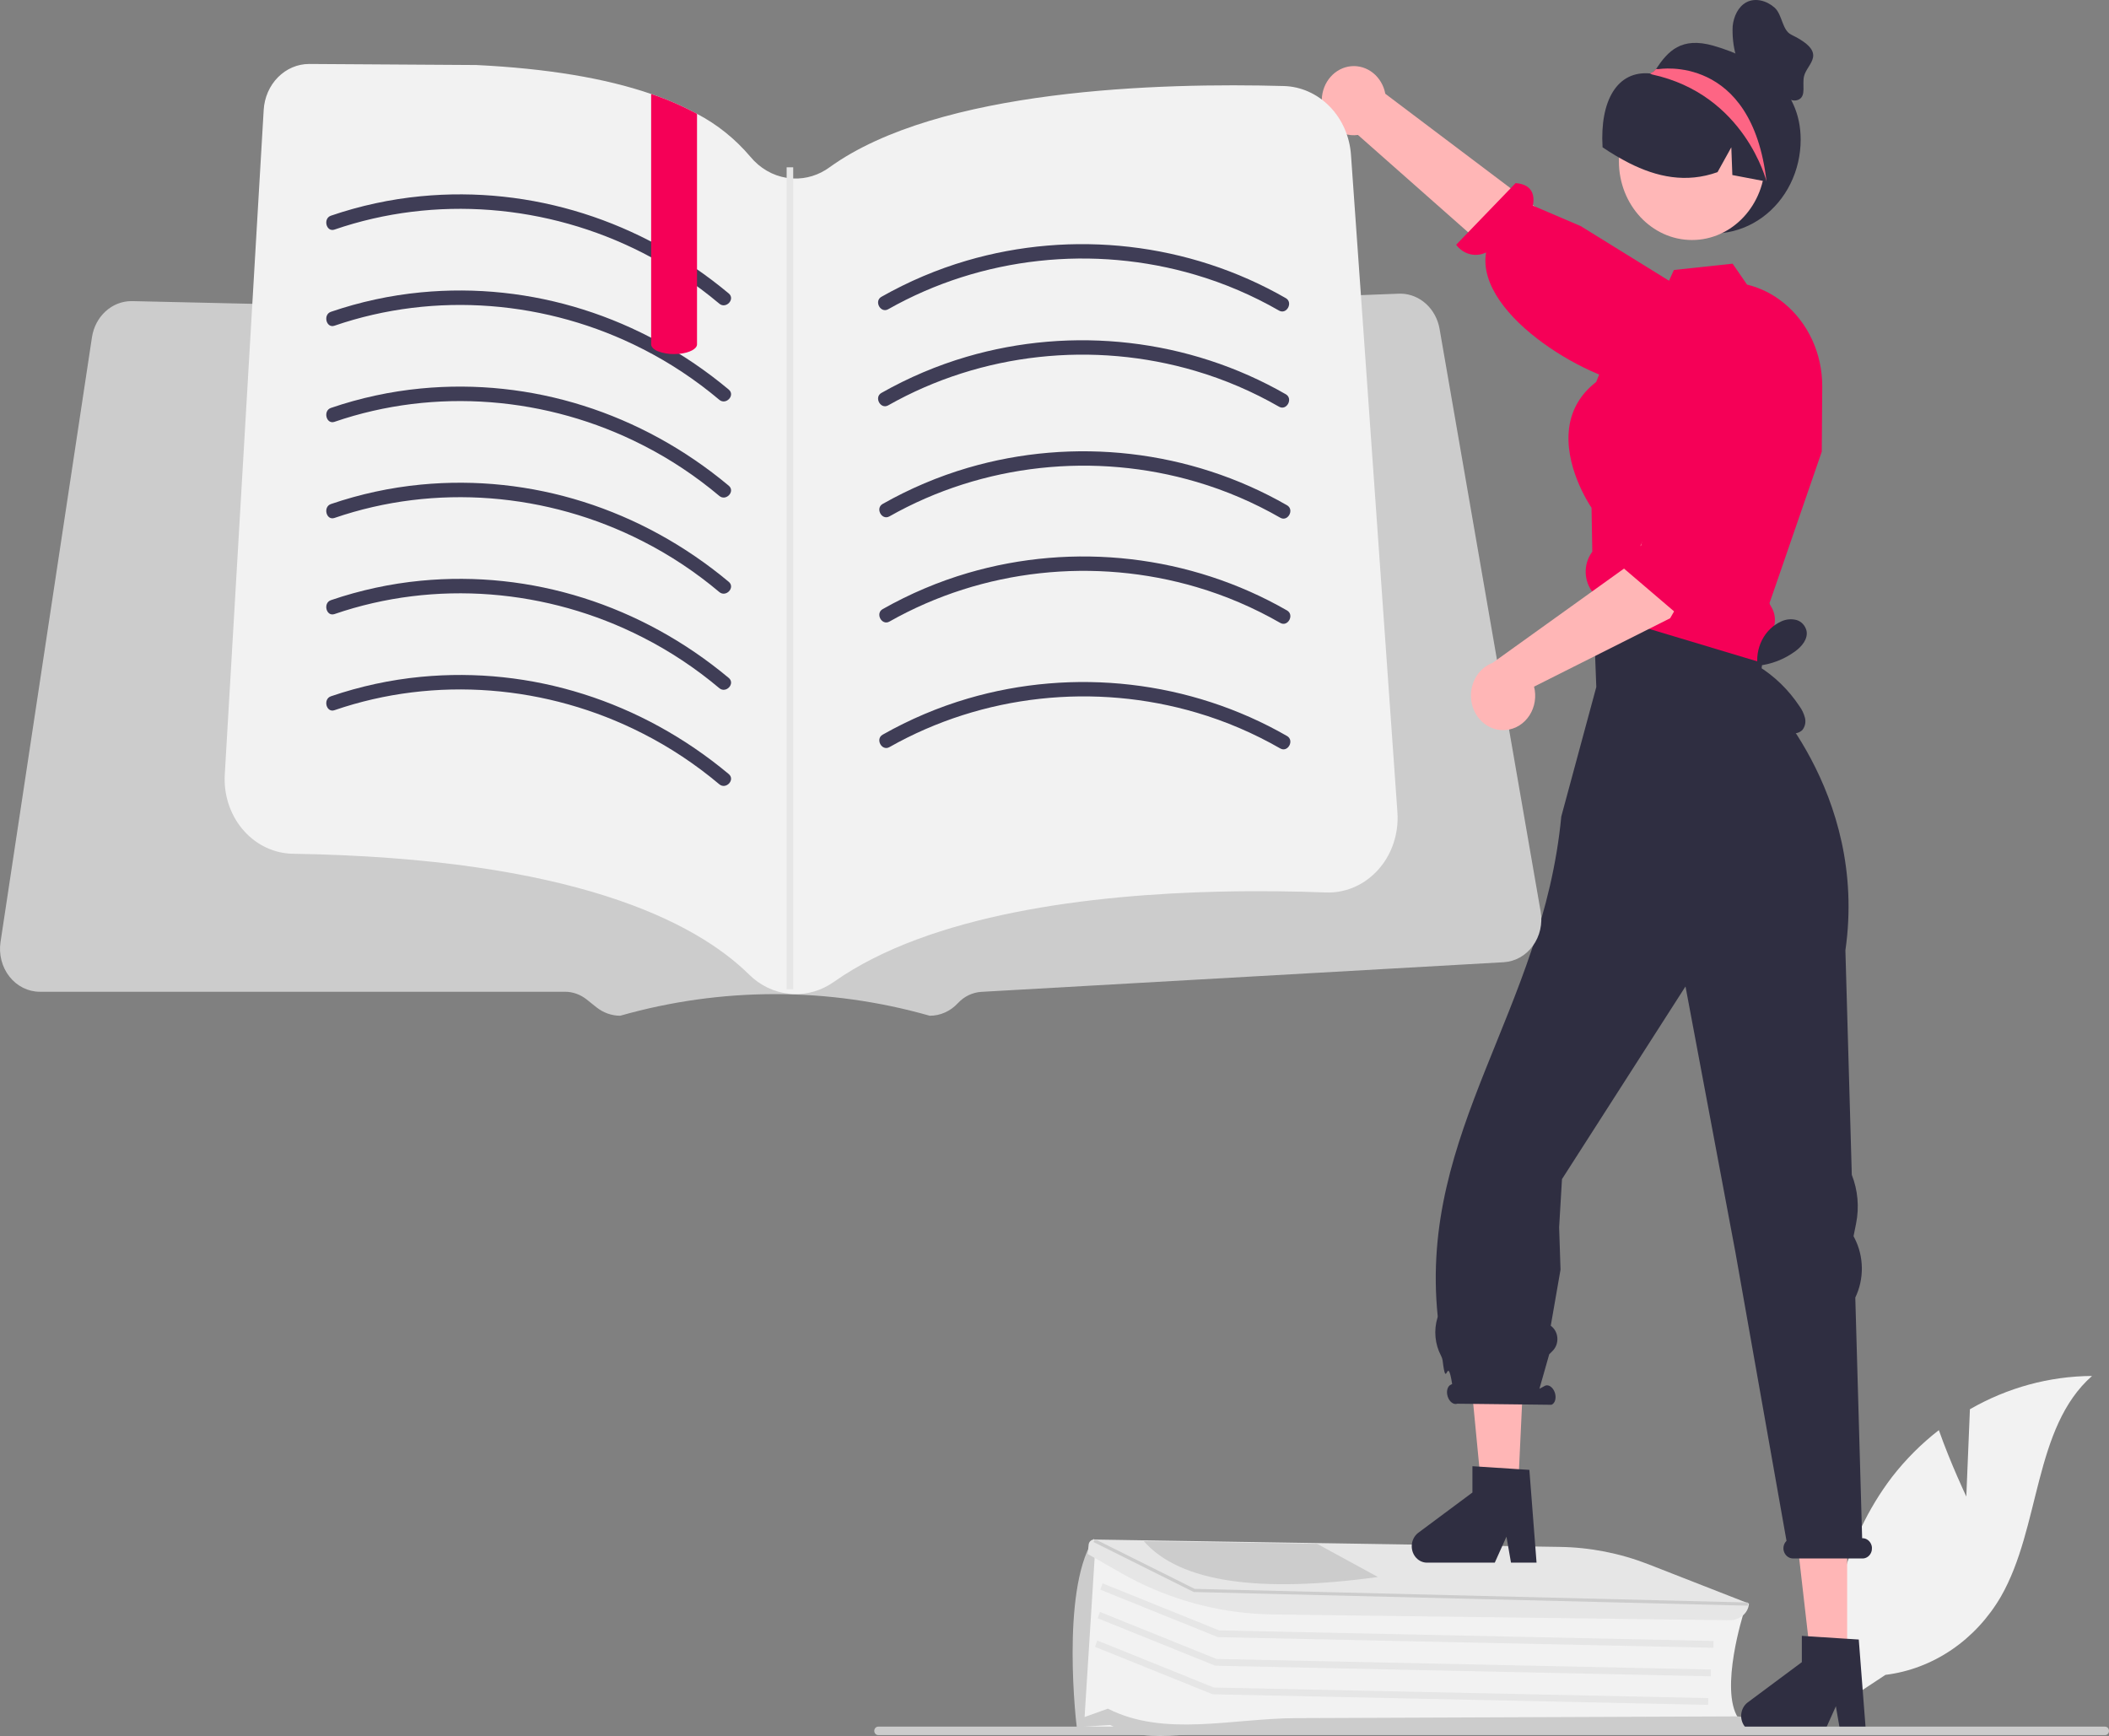 <svg width="543" height="447" viewBox="0 0 543 447" fill="none" xmlns="http://www.w3.org/2000/svg">
<rect x="0" y="0" width="543" height="447" fill="#808080" stroke="none"/>
<g clip-path="url(#clip0_5_141)">
<path d="M506.263 385.332L507.191 362.861C516.867 357.293 527.659 354.351 538.631 354.293C523.531 367.584 525.418 393.207 515.181 411.081C511.948 416.63 507.597 421.324 502.451 424.816C497.304 428.308 491.494 430.509 485.45 431.254L472.814 439.584C471.08 429.177 471.462 418.488 473.934 408.255C476.406 398.022 480.909 388.488 487.133 380.309C490.667 375.758 494.719 371.704 499.194 368.243C502.22 376.835 506.263 385.332 506.263 385.332Z" fill="#F2F2F2"/>
<path d="M314.647 445.178C308.211 444.685 306.533 446.052 296.795 445.178H278.944L281.266 399.18L309.37 411.305L449.031 414.997L448.949 415.252C448.886 415.448 442.685 434.977 447.532 442.372L447.733 442.678L447.341 442.682L319.224 443.947C317.825 443.961 316.035 445.284 314.647 445.178Z" fill="#F2F2F2"/>
<path d="M321.891 445.779C309.459 444.827 296.585 450.031 285.841 444.156L277.252 444.716L277.227 444.638C277.161 444.425 273.103 410.053 281.306 396.726L281.667 396.139L281.949 399.296L279.245 442.113L285.238 439.96C299.793 447.336 317.103 442.464 333.762 442.396L447.133 441.945C449.508 441.937 451.486 443.684 451.549 445.841L451.555 446.051L328.739 446.041C326.449 446.041 324.166 445.954 321.891 445.779Z" fill="#CCCCCC"/>
<path d="M441.157 424.273L313.576 421.543L313.445 421.491L283.302 409.327L283.872 407.691L313.885 419.803L441.189 422.526L441.157 424.273Z" fill="#E6E6E6"/>
<path d="M440.476 431.629L312.895 428.899L312.765 428.846L282.621 416.683L283.191 415.047L313.205 427.158L440.509 429.882L440.476 431.629Z" fill="#E6E6E6"/>
<path d="M439.795 438.985L312.214 436.254L312.084 436.202L281.94 424.038L282.51 422.401L312.524 434.514L439.828 437.238L439.795 438.985Z" fill="#E6E6E6"/>
<path d="M322.773 415.472C310.944 414.611 299.411 411.107 288.908 405.184L280.065 400.134L280.296 397.637C280.361 397.271 280.549 396.943 280.824 396.717C281.099 396.491 281.443 396.382 281.788 396.412L282.569 396.423L401.55 398.308C409.337 398.412 417.053 399.92 424.378 402.769L450.302 412.903L450.288 413.05C450.071 415.402 447.868 417.219 445.273 417.187L328.073 415.708C326.3 415.686 324.533 415.607 322.773 415.472Z" fill="#E6E6E6"/>
<path d="M450.053 413.443L450.026 413.442L307.346 409.921L307.247 409.873L281.523 397.046L281.784 396.617L282.565 396.628L307.585 409.109L448.942 412.593L450.075 412.622L450.053 413.443Z" fill="#CCCCCC"/>
<path d="M339.132 397.525L337.321 397.497L296.43 396.846L294.493 396.817C303.835 407.527 324.494 410.206 354.774 406.057L339.132 397.525Z" fill="#CCCCCC"/>
<path d="M454.096 141.374L456.591 147.621L452.514 169.809L410.923 163.583L411.255 136.527L412.09 130.602L454.096 141.374Z" fill="#FFB6B6"/>
<path d="M475.584 428.928H466.408L462.041 390.821H475.584V428.928Z" fill="#FFB6B6"/>
<path d="M448.29 441.825C448.291 442.944 448.704 444.017 449.439 444.808C450.174 445.6 451.171 446.045 452.211 446.045H469.667L472.676 439.358L473.845 446.045H480.425L478.575 422.157L475.584 421.969L465.535 421.325L463.916 421.216V427.983L449.984 438.347C449.461 438.736 449.034 439.255 448.739 439.861C448.444 440.467 448.29 441.141 448.29 441.825Z" fill="#2F2E41"/>
<path d="M390.773 385.243H381.597L376.2 329.142L393.441 328.033L390.773 385.243Z" fill="#FFB6B6"/>
<path d="M363.479 398.141C363.48 399.26 363.893 400.333 364.628 401.124C365.363 401.915 366.36 402.361 367.399 402.361H384.856L387.865 395.673L389.034 402.361H395.613L393.764 378.473L391.095 378.305L380.871 377.641L379.104 377.532V384.299L365.172 394.663C364.65 395.052 364.223 395.571 363.928 396.177C363.633 396.783 363.479 397.457 363.479 398.141Z" fill="#2F2E41"/>
<path d="M479.479 396.066H479.443L477.679 334.106C478.821 331.734 479.4 329.095 479.366 326.424C479.331 323.753 478.684 321.132 477.481 318.796L477.229 318.303L477.884 315.034C478.725 310.833 478.339 306.455 476.778 302.5L475.132 244.703C481.014 203.662 452.984 176.897 452.984 176.897L455.56 155.387L410.224 156.496L410.996 176.897L401.981 210.244C397.237 260.009 365.308 291.288 370.161 338.877C370.171 339.014 370.153 339.151 370.106 339.279C369.614 340.891 369.44 342.597 369.597 344.285C369.754 345.974 370.238 347.608 371.018 349.083C371.22 349.46 371.358 349.872 371.428 350.3C372.428 358.643 372.558 348.09 373.883 356.359L373.625 356.499C372.697 356.844 372.299 358.229 372.736 359.592C373.173 360.955 374.279 361.78 375.208 361.435L399.443 361.714C400.371 361.369 400.77 359.984 400.333 358.621C399.896 357.258 398.789 356.433 397.861 356.778L396.353 357.599L398.875 348.713L399.76 347.824C400.183 347.398 400.512 346.875 400.721 346.293C400.93 345.711 401.015 345.086 400.968 344.464C400.921 343.842 400.744 343.239 400.45 342.701C400.156 342.163 399.753 341.704 399.271 341.357L401.784 326.918L401.427 315.997L402.162 303.607L433.962 253.995L446.827 322.525L459.969 396.756C459.662 397.054 459.432 397.431 459.3 397.852C459.168 398.274 459.139 398.724 459.215 399.161C459.336 399.771 459.65 400.317 460.104 400.706C460.558 401.094 461.123 401.3 461.703 401.288H479.543C479.917 401.288 480.286 401.194 480.621 401.015C480.956 400.836 481.248 400.576 481.475 400.256C481.701 399.935 481.856 399.563 481.927 399.167C481.997 398.772 481.983 398.364 481.883 397.976C481.733 397.418 481.416 396.928 480.981 396.583C480.547 396.238 480.019 396.056 479.479 396.066Z" fill="#2F2E41"/>
<path d="M463.614 35.944C463.615 39.899 462.715 43.795 460.991 47.289C459.268 50.783 456.774 53.767 453.729 55.981C450.684 58.195 447.181 59.57 443.528 59.986C439.874 60.402 436.181 59.846 432.774 58.366C429.366 56.887 426.348 54.529 423.984 51.501C421.62 48.472 419.983 44.865 419.217 40.996C418.45 37.127 418.577 33.115 419.586 29.311C420.596 25.508 422.457 22.029 425.007 19.181L425.115 19.065C425.294 18.862 425.474 18.659 425.663 18.466C425.664 18.466 425.665 18.465 425.666 18.465C425.667 18.464 425.668 18.464 425.669 18.463C425.67 18.462 425.67 18.461 425.671 18.46C425.671 18.458 425.672 18.457 425.672 18.456C425.929 18.253 426.167 18.024 426.381 17.77C429.411 13.211 432.846 9.388 441.168 11.776C453.149 15.214 463.614 22.593 463.614 35.944Z" fill="#2F2E41"/>
<path d="M340.314 25.598C340.263 26.891 340.476 28.18 340.938 29.375C341.4 30.57 342.1 31.641 342.988 32.513C343.876 33.385 344.931 34.037 346.078 34.423C347.225 34.808 348.437 34.918 349.628 34.745L407.515 85.896L416.357 69.163L356.676 24.145C356.273 22.01 355.157 20.108 353.539 18.8C351.92 17.491 349.913 16.867 347.896 17.047C345.879 17.226 343.993 18.195 342.596 19.771C341.198 21.347 340.386 23.42 340.314 25.598V25.598Z" fill="#FFB6B6"/>
<path d="M431.958 100.981C431.958 100.981 431.94 99.139 422.738 99.21C411.315 99.298 379.856 81.641 382.608 65.012C381.302 65.647 379.836 65.797 378.442 65.437C377.048 65.077 375.805 64.228 374.908 63.023L390.223 47.147C395.029 47.497 395.078 50.959 394.666 52.947L406.974 58.213L439.032 78.043L433.371 97.962L431.958 100.981Z" fill="#F50057"/>
<path d="M435.638 61.8C446.033 61.8 454.46 52.727 454.46 41.535C454.46 30.343 446.033 21.27 435.638 21.27C425.243 21.27 416.816 30.343 416.816 41.535C416.816 52.727 425.243 61.8 435.638 61.8Z" fill="#FFB7B7"/>
<path d="M409.769 142.333C408.73 143.827 408.199 145.66 408.266 147.526C408.333 149.391 408.994 151.175 410.138 152.578C410.147 153.173 410.23 153.747 411.012 155.877C411.114 156.084 411.234 156.28 411.371 156.462C411.396 156.507 411.424 156.55 411.453 156.591C412.277 157.738 413.423 158.569 414.72 158.959L449.174 169.313L453.729 170.68L454.529 170.918L454.971 164.22C455.996 163.306 456.682 162.027 456.907 160.615C457.131 159.203 456.879 157.751 456.195 156.521L455.56 155.392L459.259 144.681L459.618 143.621L469.051 116.285L469.06 114.462L469.078 112.579L469.17 99.441C469.175 95.3 468.288 91.215 466.579 87.505C464.871 83.795 462.388 80.562 459.324 78.059C456.533 75.763 453.316 74.141 449.891 73.303L449.818 73.294L446.091 67.894L430.972 69.519L429.72 72.283L428.202 75.612L417.242 82.637L413.496 92.01L410.966 98.351C407.046 101.383 404.708 105.277 404.036 109.914C402.601 119.763 409.006 129.621 409.769 130.751L409.963 142.056L409.769 142.333Z" fill="#F50057"/>
<path d="M455.336 46.848C455.165 46.819 454.995 46.78 454.824 46.751C451.888 46.19 448.952 45.639 446.025 45.069L445.756 37.925L442.21 44.325C434.12 47.215 426.551 45.581 419.432 41.976C417.083 40.775 414.804 39.423 412.608 37.925C411.885 25.843 416.421 18.109 424.863 18.92C425.172 18.95 425.393 18.611 425.663 18.466C425.664 18.466 425.665 18.465 425.666 18.465C425.667 18.464 425.668 18.464 425.669 18.463C425.67 18.462 425.67 18.461 425.671 18.46C425.671 18.458 425.671 18.457 425.671 18.456C426.129 18.224 426.596 18.002 427.063 17.799C430.718 16.261 434.704 15.871 438.556 16.675C442.409 17.48 445.97 19.445 448.827 22.342C454.573 28.249 457.159 38.003 455.336 46.848Z" fill="#2F2E41"/>
<path d="M454.824 46.751C454.824 46.751 449.249 24.343 425.348 19.171C425.321 19.162 425.232 19.123 425.115 19.065C425.043 19.017 424.953 18.968 424.863 18.92C425.133 18.756 425.393 18.611 425.663 18.466C425.664 18.466 425.665 18.465 425.666 18.465C425.667 18.464 425.668 18.464 425.669 18.463C425.67 18.462 425.67 18.461 425.671 18.46C425.671 18.458 425.672 18.457 425.672 18.456C425.905 18.224 426.138 17.992 426.381 17.77L427.063 17.799C427.063 17.799 451.044 13.71 454.824 46.751Z" fill="#FD6584"/>
<path d="M464.019 188.006C463.576 188.413 463.038 188.682 462.463 188.782C461.889 188.882 461.299 188.81 460.76 188.574C459.687 188.084 458.734 187.333 457.975 186.381C454.879 182.884 452.667 178.591 451.55 173.912L452.583 171.935C452.177 169.496 452.559 166.981 453.664 164.808C454.768 162.635 456.53 160.933 458.657 159.987C459.867 159.434 461.208 159.309 462.489 159.628C463.124 159.798 463.704 160.149 464.169 160.645C464.634 161.141 464.965 161.762 465.129 162.444C465.527 164.56 463.89 166.47 462.233 167.684C459.345 169.795 456.007 171.081 452.531 171.422C456.782 174.002 460.458 177.553 463.298 181.826C463.955 182.717 464.439 183.741 464.723 184.837C464.859 185.387 464.866 185.964 464.743 186.517C464.62 187.071 464.371 187.582 464.019 188.006Z" fill="#2F2E41"/>
<path d="M226.107 446.765H541.988C542.256 446.765 542.514 446.65 542.704 446.446C542.893 446.241 543 445.964 543 445.675C543 445.386 542.893 445.109 542.704 444.905C542.514 444.7 542.256 444.586 541.988 444.586H226.107C225.839 444.586 225.582 444.7 225.392 444.905C225.202 445.109 225.095 445.386 225.095 445.675C225.095 445.964 225.202 446.241 225.392 446.446C225.582 446.65 225.839 446.765 226.107 446.765Z" fill="#CCCCCC"/>
<path d="M309.999 166.671V167.241C308.861 165.805 307.7 164.382 306.551 162.959C306.068 162.365 305.585 161.771 305.102 161.177C303.056 158.677 300.999 156.186 298.93 153.703C296.85 151.228 294.77 148.753 292.666 146.29C292.161 145.696 291.655 145.102 291.138 144.508C290.724 144.009 290.274 143.545 289.793 143.122C289.308 142.687 288.75 142.355 288.149 142.144C287.459 141.938 286.73 141.93 286.035 142.12C285.242 142.318 284.483 142.627 283.713 142.887C282.92 143.172 282.138 143.444 281.345 143.716C279.759 144.273 278.185 144.83 276.599 145.387C276.579 145.395 276.559 145.399 276.538 145.399C276.518 145.399 276.497 145.394 276.478 145.386C276.459 145.377 276.442 145.365 276.428 145.349C276.413 145.333 276.402 145.314 276.394 145.294L276.392 145.288C276.383 145.264 276.379 145.239 276.38 145.214C276.381 145.188 276.387 145.163 276.398 145.141C276.409 145.119 276.424 145.099 276.443 145.084C276.462 145.068 276.484 145.058 276.507 145.053C276.898 144.916 277.3 144.78 277.702 144.644C279.3 144.075 280.886 143.518 282.483 142.961C283.276 142.677 284.069 142.404 284.862 142.132C285.598 141.831 286.375 141.664 287.161 141.637C288.445 141.737 289.649 142.345 290.54 143.345C291.034 143.84 291.483 144.36 291.931 144.892C292.46 145.51 292.988 146.129 293.517 146.748C295.643 149.248 297.754 151.756 299.85 154.272C301.953 156.796 304.037 159.325 306.102 161.858C306.252 162.043 306.401 162.229 306.55 162.415C307.711 163.825 308.849 165.248 309.999 166.671Z" fill="white"/>
<path d="M289.615 145.402C289.18 144.8 288.602 144.337 287.941 144.063L287.287 144.088C292.417 152.682 299.138 160.045 307.029 165.718C301.224 158.946 295.419 152.174 289.615 145.402Z" fill="white"/>
<path d="M396.669 234.719L370.631 84.612C370.186 82.137 368.973 79.899 367.191 78.265C365.409 76.63 363.164 75.695 360.824 75.615C360.614 75.61 360.403 75.61 360.193 75.615L342.456 76.3L340.547 76.375L331.694 76.718L329.785 76.788L324.091 77.01L209.273 81.448C209.1 81.458 208.922 81.458 208.749 81.453L183.021 80.874L173.499 80.662L173.195 80.657L166.167 80.496L104.931 79.126L88.696 78.758L80.69 78.582L78.772 78.536L69.644 78.335L67.73 78.29L58.391 78.083L56.477 78.038L46.217 77.806L44.607 77.771L35.456 77.564L34.01 77.534H33.799C31.37 77.544 29.022 78.48 27.171 80.174C25.32 81.868 24.085 84.213 23.684 86.793L0.135 242.557C-0.104 244.135 -0.021 245.75 0.377 247.29C0.775 248.83 1.479 250.259 2.441 251.477C3.402 252.695 4.599 253.674 5.946 254.345C7.294 255.016 8.761 255.363 10.246 255.363H145.482C147.473 255.369 149.41 256.057 151.013 257.328L153.577 259.373C155.344 260.773 157.479 261.532 159.673 261.539C185.792 254.117 213.253 254.117 239.372 261.539C240.719 261.543 242.053 261.259 243.297 260.704C244.541 260.148 245.67 259.333 246.62 258.305C248.243 256.557 250.41 255.518 252.702 255.388L387.133 247.761C388.591 247.679 390.016 247.263 391.312 246.539C392.608 245.816 393.746 244.803 394.649 243.568C395.552 242.333 396.199 240.905 396.547 239.379C396.896 237.852 396.937 236.264 396.669 234.719V234.719Z" fill="#CCCCCC"/>
<path d="M359.829 211.311C359.656 216.398 357.615 221.202 354.153 224.669C350.691 228.136 346.093 229.981 341.368 229.798C333.562 229.501 324.247 229.352 314.136 229.58C281.118 230.34 239.637 235.232 214.685 252.828C211.549 255.045 207.843 256.139 204.096 255.956C203.82 255.939 203.552 255.921 203.276 255.895C199.391 255.512 195.73 253.766 192.857 250.924C179.111 237.382 147.587 220.983 75.425 219.829C75.124 219.829 74.832 219.812 74.54 219.794C72.203 219.636 69.918 218.983 67.815 217.873C65.712 216.764 63.833 215.218 62.285 213.326C60.737 211.434 59.551 209.232 58.794 206.846C58.037 204.46 57.724 201.936 57.873 199.42L64.965 78.232L66.028 60.068L67.894 28.292C68.083 25.092 69.395 22.089 71.566 19.894C73.736 17.698 76.601 16.474 79.579 16.471H79.652L122.643 16.742C140.754 17.625 155.755 20.109 167.646 24.195C171.707 25.551 175.659 27.263 179.46 29.314C184.653 32.025 189.318 35.776 193.206 40.367C195.628 43.299 198.932 45.22 202.538 45.792C203.097 45.882 203.661 45.938 204.226 45.958C207.551 46.106 210.832 45.095 213.582 43.075C241.666 22.814 298.897 21.277 330.503 22.15C334.923 22.261 339.147 24.14 342.351 27.42C345.555 30.7 347.51 35.147 347.836 39.895L349.118 57.971L350.392 75.995L357.743 180.164L359.788 209.144C359.838 209.865 359.852 210.588 359.829 211.311Z" fill="#F2F2F2"/>
<path d="M86.12 59.115C112.027 50.216 140.93 52.572 165.473 65.11C172.476 68.668 179.09 73.054 185.193 78.187C186.919 79.645 189.376 77.036 187.631 75.562C165.088 56.736 136.764 47.793 108.348 50.529C100.487 51.286 92.726 52.965 85.203 55.536C83.097 56.259 83.997 59.845 86.12 59.115H86.12Z" fill="#3F3D56"/>
<path d="M228.678 79.627C252.765 65.996 281.608 63.023 307.797 70.761C315.263 72.961 322.479 76.05 329.31 79.97C331.267 81.095 333.011 77.891 331.051 76.765C306.091 62.425 276.129 59.124 248.872 67.117C241.268 69.351 233.913 72.471 226.938 76.421C224.973 77.533 226.714 80.739 228.678 79.627Z" fill="#3F3D56"/>
<path d="M228.678 104.377C252.765 90.745 281.608 87.773 307.797 95.51C315.264 97.711 322.479 100.8 329.31 104.72C331.267 105.845 333.011 102.641 331.051 101.515C306.091 87.175 276.129 83.874 248.872 91.867C241.268 94.101 233.913 97.221 226.938 101.171C224.973 102.283 226.714 105.488 228.678 104.377L228.678 104.377Z" fill="#3F3D56"/>
<path d="M228.997 132.963C253.084 119.332 281.927 116.36 308.116 124.097C315.582 126.298 322.798 129.387 329.629 133.307C331.586 134.431 333.33 131.228 331.369 130.101C306.409 115.761 276.447 112.46 249.191 120.454C241.587 122.688 234.232 125.808 227.256 129.758C225.292 130.87 227.032 134.075 228.997 132.963L228.997 132.963Z" fill="#3F3D56"/>
<path d="M228.997 160.048C253.084 146.416 281.927 143.444 308.116 151.181C315.582 153.382 322.798 156.471 329.629 160.391C331.586 161.515 333.33 158.312 331.369 157.185C306.409 142.846 276.447 139.544 249.191 147.538C241.587 149.772 234.232 152.892 227.256 156.842C225.292 157.954 227.032 161.159 228.997 160.048L228.997 160.048Z" fill="#3F3D56"/>
<path d="M228.997 192.374C253.084 178.742 281.927 175.77 308.116 183.508C315.582 185.708 322.798 188.797 329.629 192.717C331.586 193.842 333.33 190.638 331.369 189.512C306.409 175.172 276.447 171.871 249.191 179.864C241.587 182.098 234.232 185.218 227.256 189.168C225.292 190.28 227.032 193.486 228.997 192.374L228.997 192.374Z" fill="#3F3D56"/>
<path d="M243.855 127.998L243.389 128.36C243.546 128.234 243.71 128.115 243.879 128.002L243.855 127.998Z" fill="white"/>
<path d="M86.12 83.865C112.027 74.966 140.93 77.322 165.473 89.86C172.476 93.418 179.09 97.804 185.193 102.937C186.919 104.395 189.376 101.786 187.631 100.311C165.088 81.486 136.764 72.543 108.348 75.279C100.487 76.036 92.726 77.715 85.203 80.285C83.097 81.009 83.997 84.594 86.12 83.865L86.12 83.865Z" fill="#3F3D56"/>
<path d="M86.12 108.615C112.027 99.716 140.93 102.072 165.473 114.609C172.476 118.168 179.09 122.554 185.193 127.686C186.919 129.145 189.376 126.536 187.631 125.061C165.088 106.235 136.764 97.292 108.348 100.029C100.487 100.786 92.726 102.465 85.203 105.035C83.097 105.759 83.997 109.344 86.12 108.615L86.12 108.615Z" fill="#3F3D56"/>
<path d="M86.12 133.365C112.027 124.465 140.93 126.822 165.473 139.359C172.476 142.918 179.09 147.304 185.193 152.436C186.919 153.895 189.376 151.286 187.631 149.811C165.088 130.985 136.764 122.042 108.348 124.779C100.487 125.536 92.726 127.215 85.203 129.785C83.097 130.509 83.997 134.094 86.12 133.365L86.12 133.365Z" fill="#3F3D56"/>
<path d="M86.12 158.115C112.027 149.215 140.93 151.571 165.473 164.109C172.476 167.668 179.09 172.054 185.193 177.186C186.919 178.645 189.376 176.035 187.631 174.561C165.088 155.735 136.764 146.792 108.348 149.528C100.487 150.286 92.726 151.965 85.203 154.535C83.097 155.258 83.997 158.844 86.12 158.115L86.12 158.115Z" fill="#3F3D56"/>
<path d="M86.12 182.865C112.027 173.965 140.93 176.321 165.473 188.859C172.476 192.418 179.09 196.804 185.193 201.936C186.919 203.395 189.376 200.785 187.631 199.311C165.088 180.485 136.764 171.542 108.348 174.278C100.487 175.036 92.726 176.714 85.203 179.285C83.097 180.008 83.997 183.594 86.12 182.865H86.12Z" fill="#3F3D56"/>
<path d="M179.46 29.314V88.664C179.46 89.843 177.545 90.83 174.965 91.101C174.943 91.1 174.921 91.103 174.9 91.11C174.47 91.145 174.015 91.171 173.553 91.171C172.13 91.199 170.715 90.951 169.374 90.437C169.252 90.385 169.131 90.324 169.009 90.271C168.895 90.201 168.774 90.14 168.66 90.07C168.019 89.66 167.646 89.179 167.646 88.664V24.195C171.707 25.551 175.659 27.263 179.46 29.314Z" fill="#F50057"/>
<path d="M204.224 43.08H202.536V254.715H204.224V43.08Z" fill="#E6E6E6"/>
<path d="M387.791 187.959C388.988 187.841 390.146 187.442 391.185 186.79C392.223 186.138 393.116 185.249 393.8 184.185C394.485 183.121 394.945 181.909 395.147 180.633C395.349 179.357 395.289 178.049 394.971 176.801L430.008 159.192L451.101 122.454L434.521 115.247L420.291 144.851L384.275 170.692C382.363 171.406 380.761 172.851 379.772 174.752C378.784 176.653 378.477 178.878 378.91 181.007C379.343 183.135 380.487 185.018 382.124 186.3C383.76 187.581 385.777 188.171 387.791 187.959V187.959Z" fill="#FFB6B6"/>
<path d="M464.112 87.261C464.112 87.261 468.241 88.712 463.709 97.335C460.081 104.239 442.407 144.006 435.193 151.814C435.952 153.123 436.285 154.667 436.139 156.203C435.993 157.738 435.377 159.178 434.388 160.295L417.735 146.067C417.416 140.892 420.597 140.378 422.482 140.553L426.313 125.933L439.676 89.869L461.145 86.155L464.112 87.261Z" fill="#F50057"/>
<path d="M464.472 19.665C465.259 16.237 470.971 13.707 461.186 8.921C458.812 7.76 458.91 3.76 456.902 1.969C454.893 0.178 451.951 -0.652 449.617 0.599C447.532 1.717 446.357 4.247 446.106 6.741C445.986 9.25 446.255 11.763 446.903 14.178L446.713 14.476C450.589 17.669 454.465 20.863 458.341 24.056C459.765 25.229 461.627 26.458 463.223 25.578C465.03 24.581 463.984 21.787 464.472 19.665Z" fill="#2F2E41"/>
</g>
<defs>
<clipPath id="clip0_5_141">
<rect width="543" height="447" fill="white"/>
</clipPath>
</defs>
</svg>
